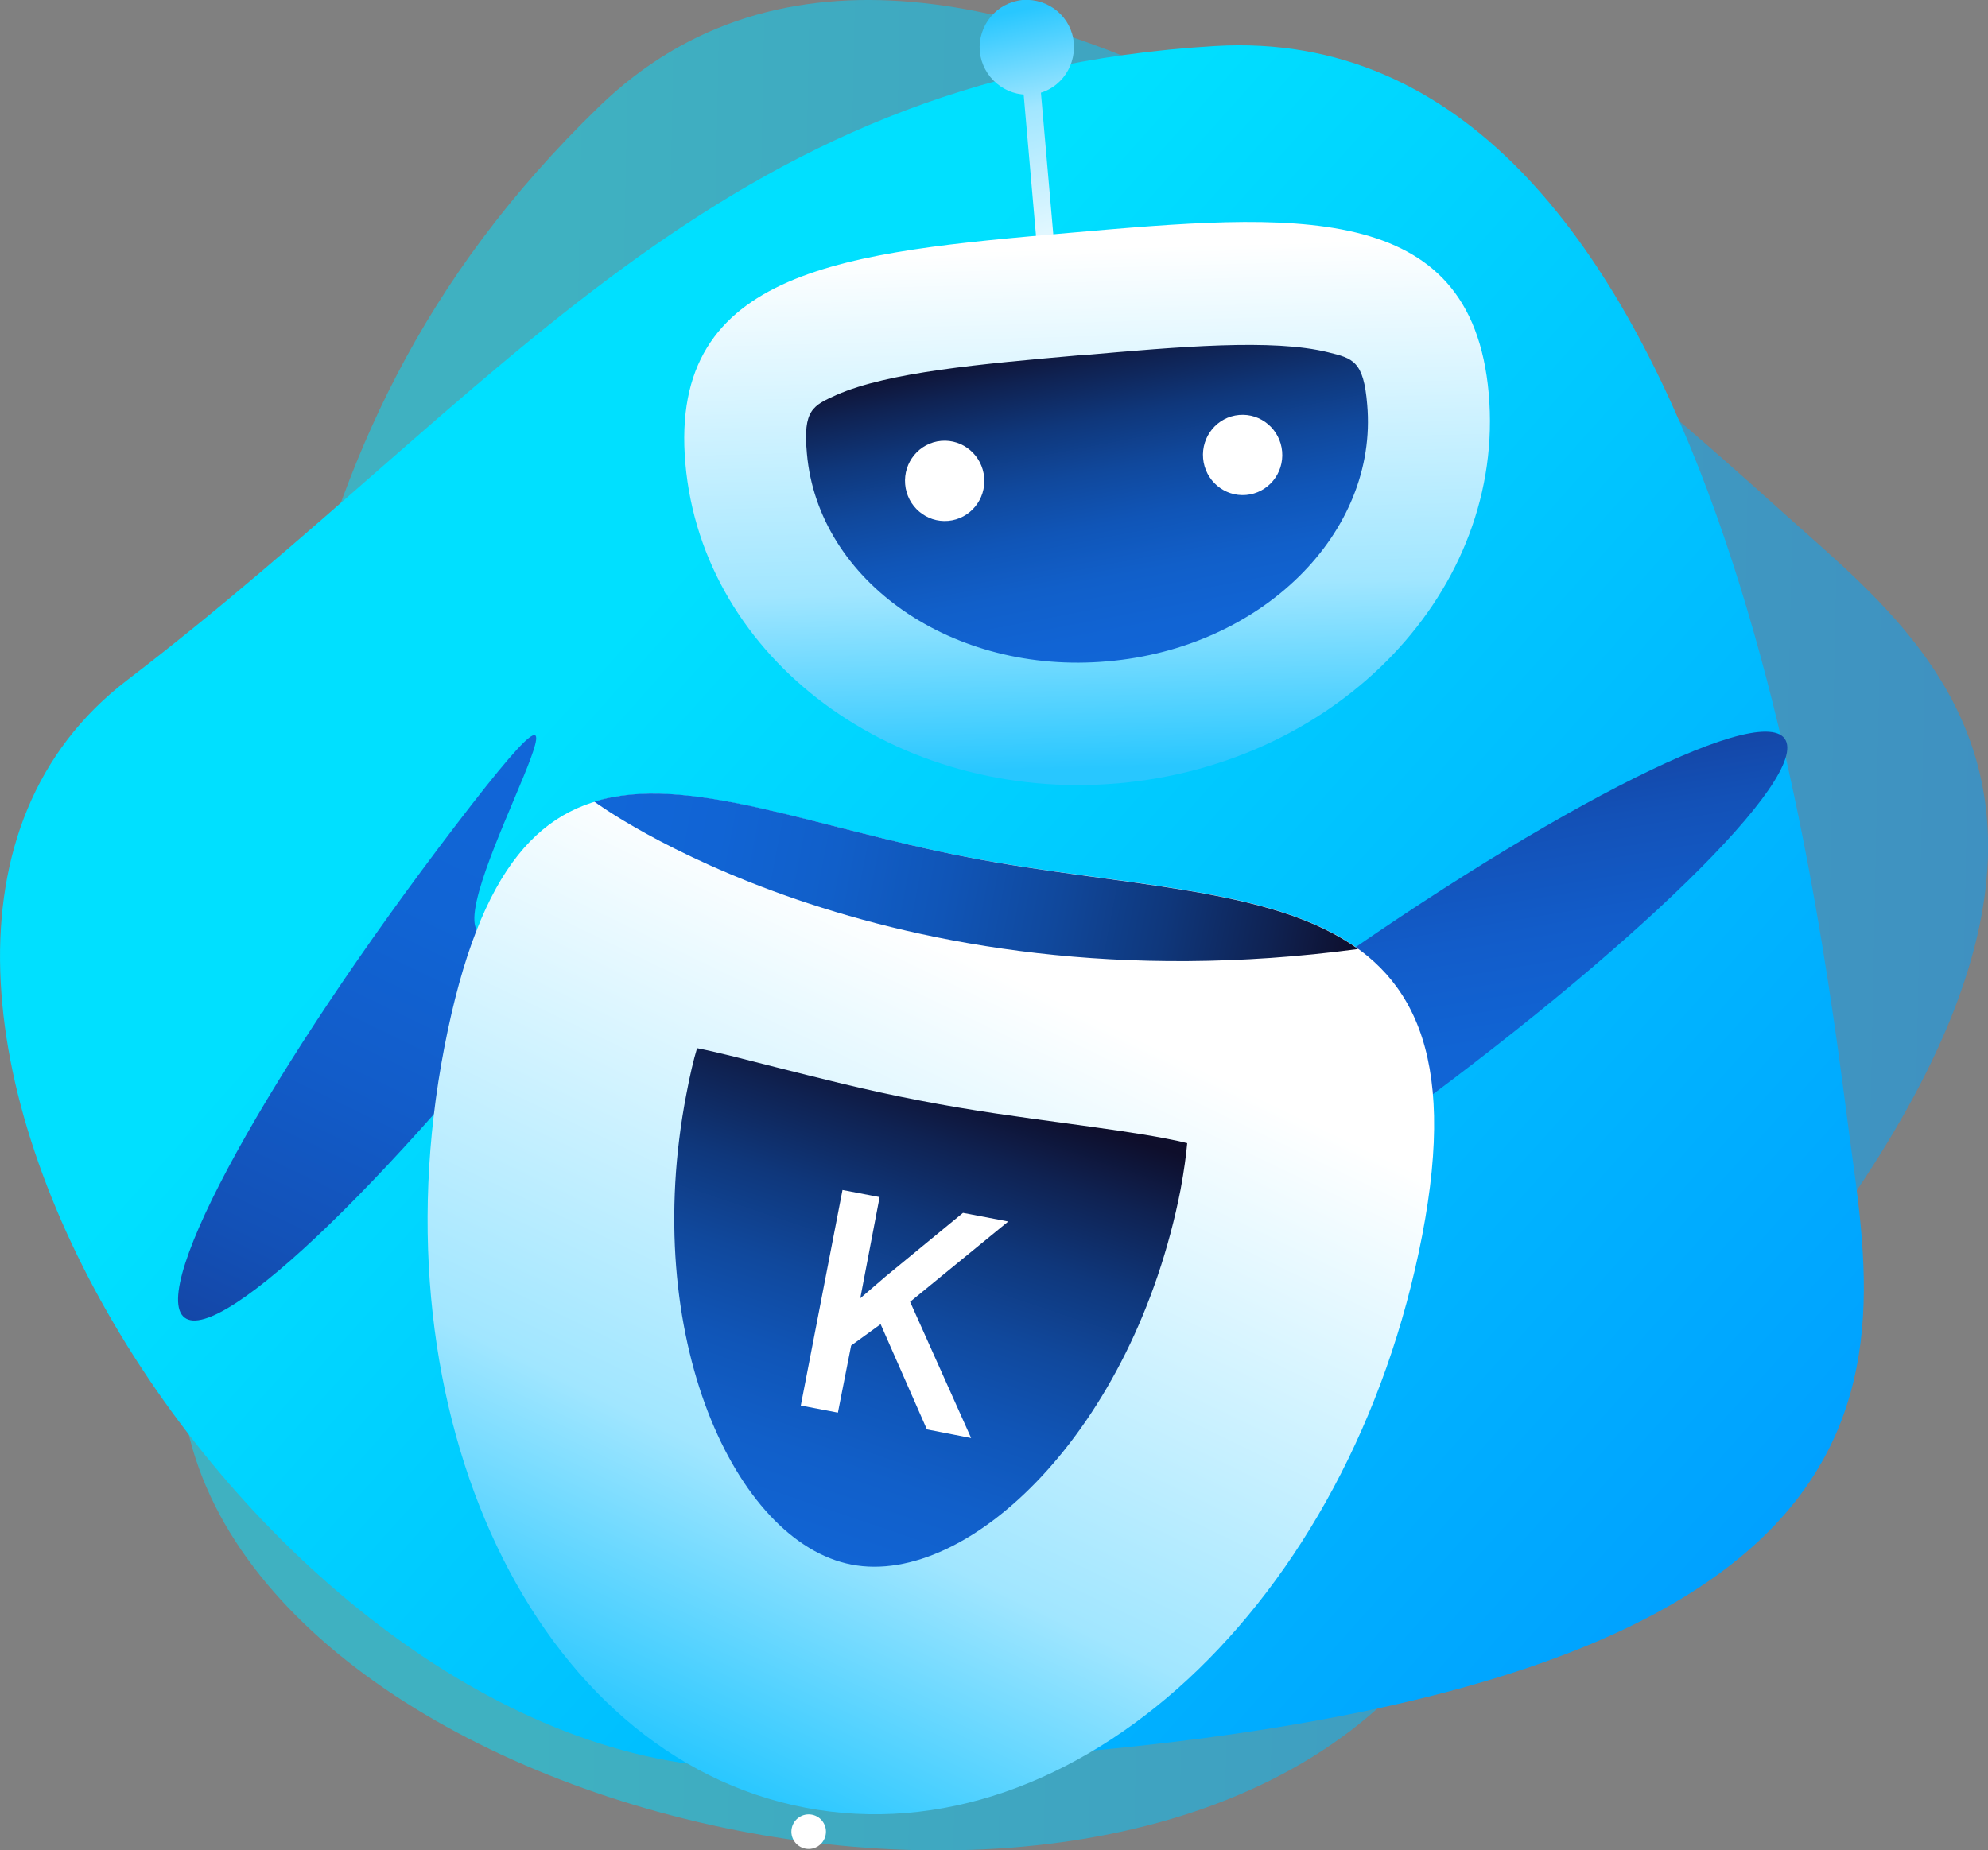 <svg width="391" height="364" viewBox="0 0 391 364" fill="none" xmlns="http://www.w3.org/2000/svg">
<rect x="0" y="0" width="391" height="364" fill="#808080" stroke="none"/>
<path opacity="0.51" d="M270.923 336.104C198.742 400.522 17.923 345.096 36.825 255.045C55.726 164.993 47.285 89.257 117.875 20.922C188.465 -47.412 317.229 70.842 351.973 101.981C386.718 133.12 447.888 178.024 270.923 336.104Z" fill="url(#paint0_linear)"/>
<path d="M149.622 347.849C52.912 349.685 -48.08 189.708 25.019 133.793C98.117 77.878 140.936 14.866 238.992 9.054C337.048 3.242 357.662 176.922 363.718 223.172C369.835 269.421 386.902 343.384 149.622 347.849Z" fill="url(#paint1_linear)"/>
<path d="M89.6 162.4C53 210.3 29.1 253.7 36.3 259.2C43.4 264.7 78.9 230.3 115.5 182.4C152.1 134.5 101.4 188.9 94.2 183.4C87 177.9 126.2 114.5 89.6 162.4Z" fill="url(#paint2_linear)"/>
<path d="M252.9 196C301.8 160.7 345.7 138 351 145.3C356.3 152.6 321 187.1 272.1 222.4C223.2 257.7 279 208.4 273.6 201.1C268.4 193.8 204 231.3 252.9 196Z" fill="url(#paint3_linear)"/>
<path d="M279.7 243.1C265.7 315.5 211.4 365.8 158.3 355.6C105.2 345.4 73.4 278.3 87.4 206C101.4 133.7 137 158.4 190.1 168.6C243.2 178.8 293.7 170.7 279.7 243.1Z" fill="url(#paint4_linear)"/>
<path d="M167.5 307.8C144.6 303.4 125.8 262.8 135 215.2C135.7 211.5 136.4 208.5 137.1 206.2C141.6 207.1 146.9 208.5 152.4 209.9C160.8 212 170.4 214.5 180.9 216.5C191.1 218.5 201 219.8 209.8 221C217 222 223.8 222.9 229.4 224C231 224.3 232.4 224.6 233.5 224.9C233.3 227.2 232.9 230.2 232.2 234C222.9 281.5 190.4 312.2 167.5 307.8Z" fill="url(#paint5_linear)"/>
<path d="M211.2 8.5C211.6 13.6 207.9 18.2 202.8 18.6C197.7 19 193.2 15.2 192.7 10.1C192.3 5 196 0.5 201.1 -7.59028e-06C206.3 -0.4 210.8 3.4 211.2 8.5Z" fill="url(#paint6_linear)"/>
<path d="M208 55.7L204.6 56L201.3 18.2L204.7 17.9L208 55.7Z" fill="url(#paint7_linear)"/>
<path d="M134.8 91.2C131.4 52.7 166.8 49.6 210.4 45.8C254 42 289.4 38.9 292.8 77.4C296.2 115.9 263.5 150.3 219.9 154.1C176.3 157.9 138.2 129.8 134.8 91.2Z" fill="url(#paint8_linear)"/>
<path d="M212.7 69.9C232 68.2 250.3 66.6 261.2 69.3C266.1 70.5 268.2 71 268.9 79.6C271.1 104.8 248.2 127.5 217.8 130.1C187.4 132.8 160.9 114.4 158.7 89.2C157.9 80.6 159.9 79.8 164.5 77.7C174.7 73.2 193 71.6 212.2 69.9H212.7Z" fill="url(#paint9_linear)"/>
<path d="M186.484 102.469C190.775 102.094 193.946 98.267 193.566 93.92C193.187 89.574 189.4 86.354 185.108 86.729C180.817 87.105 177.646 90.932 178.026 95.279C178.406 99.625 182.193 102.844 186.484 102.469Z" fill="white"/>
<path d="M245.087 97.374C249.378 96.999 252.549 93.171 252.169 88.825C251.789 84.478 248.002 81.259 243.711 81.634C239.419 82.009 236.248 85.837 236.628 90.183C237.008 94.53 240.795 97.749 245.087 97.374Z" fill="white"/>
<path d="M162.388 360.979C162.744 359.135 161.538 357.352 159.694 356.996C157.85 356.64 156.067 357.846 155.711 359.69C155.356 361.534 156.562 363.317 158.406 363.673C160.249 364.029 162.033 362.822 162.388 360.979Z" fill="white"/>
<path d="M267.1 186.7C250 174.3 220.5 174.5 190.1 168.6C159.7 162.7 135 152.1 116.9 157.7C117 157.8 173 199.3 267.1 186.7Z" fill="url(#paint10_linear)"/>
<path d="M173.2 260.5L167.4 264.7L164.8 277.9L157.5 276.5L165.7 234.1L173 235.5L169.2 255.4L174.2 251.1L189.4 238.6L198.3 240.3L179 256.1L191 282.9L182.3 281.2L173.2 260.5Z" fill="white"/>
<defs>
<linearGradient id="paint0_linear" x1="104.698" y1="180.587" x2="416.923" y2="186.81" gradientUnits="userSpaceOnUse">
<stop stop-color="#00E0FF"/>
<stop offset="1" stop-color="#009BFF"/>
</linearGradient>
<linearGradient id="paint1_linear" x1="124.914" y1="121.52" x2="357.651" y2="329.74" gradientUnits="userSpaceOnUse">
<stop stop-color="#00E0FF"/>
<stop offset="1" stop-color="#009BFF"/>
</linearGradient>
<linearGradient id="paint2_linear" x1="110.508" y1="147.19" x2="52.523" y2="267.087" gradientUnits="userSpaceOnUse">
<stop stop-color="#1166D8"/>
<stop offset="0.302" stop-color="#1164D4"/>
<stop offset="0.578" stop-color="#125CC9"/>
<stop offset="0.843" stop-color="#1351B7"/>
<stop offset="1" stop-color="#1447A8"/>
</linearGradient>
<linearGradient id="paint3_linear" x1="301.052" y1="226.963" x2="288.893" y2="153.367" gradientUnits="userSpaceOnUse">
<stop stop-color="#1166D8"/>
<stop offset="0.302" stop-color="#1164D4"/>
<stop offset="0.578" stop-color="#125CC9"/>
<stop offset="0.843" stop-color="#1351B7"/>
<stop offset="1" stop-color="#1447A8"/>
</linearGradient>
<linearGradient id="paint4_linear" x1="199.872" y1="192.458" x2="126.698" y2="343.76" gradientUnits="userSpaceOnUse">
<stop stop-color="white"/>
<stop offset="0.652" stop-color="#A1E6FF"/>
<stop offset="1" stop-color="#28C7FF"/>
</linearGradient>
<linearGradient id="paint5_linear" x1="150.46" y1="322.626" x2="187.907" y2="212.093" gradientUnits="userSpaceOnUse">
<stop stop-color="#1166D8"/>
<stop offset="0.166" stop-color="#1164D4"/>
<stop offset="0.319" stop-color="#115FC9"/>
<stop offset="0.466" stop-color="#1055B7"/>
<stop offset="0.61" stop-color="#10489C"/>
<stop offset="0.751" stop-color="#0F377B"/>
<stop offset="0.888" stop-color="#0F2252"/>
<stop offset="1" stop-color="#0E0E2B"/>
</linearGradient>
<linearGradient id="paint6_linear" x1="212.378" y1="56.006" x2="200.33" y2="2.066" gradientUnits="userSpaceOnUse">
<stop stop-color="white"/>
<stop offset="0.652" stop-color="#A1E6FF"/>
<stop offset="1" stop-color="#28C7FF"/>
</linearGradient>
<linearGradient id="paint7_linear" x1="209.073" y1="56.747" x2="197.025" y2="2.805" gradientUnits="userSpaceOnUse">
<stop stop-color="white"/>
<stop offset="0.652" stop-color="#A1E6FF"/>
<stop offset="1" stop-color="#28C7FF"/>
</linearGradient>
<linearGradient id="paint8_linear" x1="212.854" y1="48.782" x2="215.696" y2="151.187" gradientUnits="userSpaceOnUse">
<stop stop-color="white"/>
<stop offset="0.652" stop-color="#A1E6FF"/>
<stop offset="1" stop-color="#28C7FF"/>
</linearGradient>
<linearGradient id="paint9_linear" x1="223.718" y1="136.073" x2="210.19" y2="65.172" gradientUnits="userSpaceOnUse">
<stop stop-color="#1166D8"/>
<stop offset="0.166" stop-color="#1164D4"/>
<stop offset="0.319" stop-color="#115FC9"/>
<stop offset="0.466" stop-color="#1055B7"/>
<stop offset="0.61" stop-color="#10489C"/>
<stop offset="0.751" stop-color="#0F377B"/>
<stop offset="0.888" stop-color="#0F2252"/>
<stop offset="1" stop-color="#0E0E2B"/>
</linearGradient>
<linearGradient id="paint10_linear" x1="116.011" y1="161.852" x2="266.295" y2="190.856" gradientUnits="userSpaceOnUse">
<stop stop-color="#1166D8"/>
<stop offset="0.166" stop-color="#1164D4"/>
<stop offset="0.319" stop-color="#115FC9"/>
<stop offset="0.466" stop-color="#1055B7"/>
<stop offset="0.61" stop-color="#10489C"/>
<stop offset="0.751" stop-color="#0F377B"/>
<stop offset="0.888" stop-color="#0F2252"/>
<stop offset="1" stop-color="#0E0E2B"/>
</linearGradient>
</defs>
</svg>

